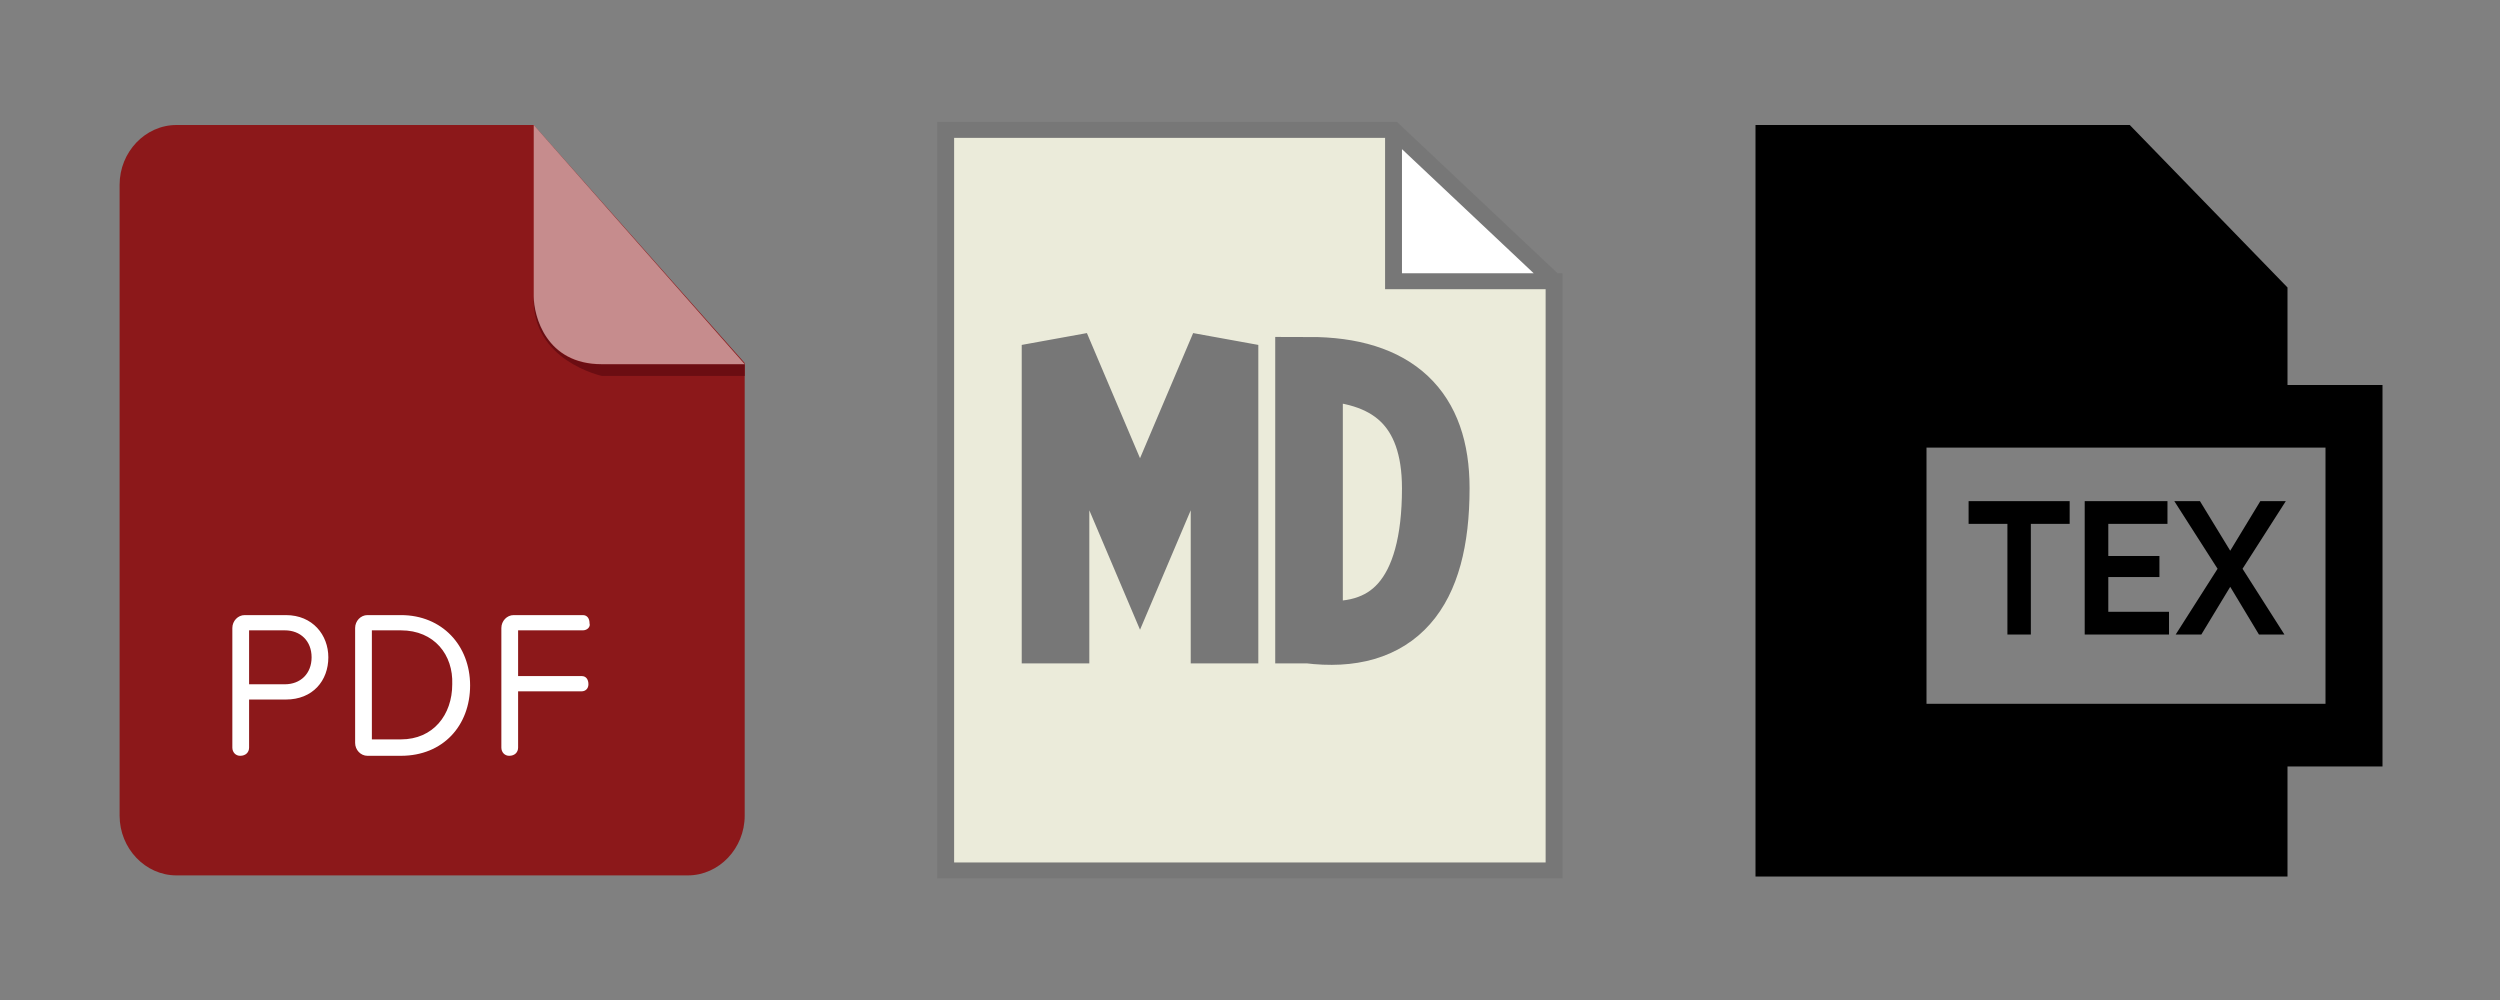 <?xml version="1.0" encoding="UTF-8" standalone="no"?>
<!-- Created with Inkscape (http://www.inkscape.org/) -->

<svg
   width="200mm"
   height="80mm"
   viewBox="0 0 200 80"
   version="1.1"
   id="svg5"
   xml:space="preserve"
   inkscape:version="1.2.1 (9c6d41e410, 2022-07-14)"
   sodipodi:docname="outputtype.svg"
   xmlns:inkscape="http://www.inkscape.org/namespaces/inkscape"
   xmlns:sodipodi="http://sodipodi.sourceforge.net/DTD/sodipodi-0.dtd"
   xmlns="http://www.w3.org/2000/svg"
   xmlns:svg="http://www.w3.org/2000/svg"><rect x="0" y="0" width="200" height="80" fill="#808080" stroke="none"/><sodipodi:namedview
     id="namedview7"
     pagecolor="#ffffff"
     bordercolor="#000000"
     borderopacity="0.25"
     inkscape:showpageshadow="2"
     inkscape:pageopacity="0.0"
     inkscape:pagecheckerboard="0"
     inkscape:deskcolor="#d1d1d1"
     inkscape:document-units="mm"
     showgrid="false"
     inkscape:zoom="0.84096521"
     inkscape:cx="512.50634"
     inkscape:cy="107.01989"
     inkscape:window-width="2560"
     inkscape:window-height="1506"
     inkscape:window-x="-11"
     inkscape:window-y="-11"
     inkscape:window-maximized="1"
     inkscape:current-layer="layer1" /><defs
     id="defs2" /><g
     inkscape:label="Layer 1"
     inkscape:groupmode="layer"
     id="layer1"><g
       id="g363"
       transform="translate(-12.046,-16.593)"><g
         id="g153"
         transform="matrix(0.893,0,0,0.938,21.614,26.593)"><g
           id="g138">
	<path
   fill="#8c181a"
   d="M 5.1,0 C 2.3,0 0,2.3 0,5.1 V 58.9 C 0,61.7 2.3,64 5.1,64 H 50.9 C 53.7,64 56,61.7 56,58.9 V 20.3 L 37.1,0 Z"
   id="path132" />
	<path
   fill="#6b0d12"
   d="m 56,20.4 v 1 H 43.2 c 0,0 -6.3,-1.3 -6.1,-6.7 0,0 0.2,5.7 6,5.7 z"
   id="path134" />
	<path
   opacity="0.5"
   fill="#ffffff"
   enable-background="new    "
   d="m 37.1,0 v 14.6 c 0,1.7 1.1,5.8 6.1,5.8 H 56 Z"
   id="path136" />
</g><path
           fill="#ffffff"
           d="m 14.9,49 h -3.3 v 4.1 c 0,0.4 -0.3,0.7 -0.8,0.7 -0.4,0 -0.7,-0.3 -0.7,-0.7 V 42.9 c 0,-0.6 0.5,-1.1 1.1,-1.1 h 3.7 c 2.4,0 3.8,1.7 3.8,3.6 0,2 -1.4,3.6 -3.8,3.6 z m -0.1,-5.9 h -3.2 v 4.6 h 3.2 c 1.4,0 2.4,-0.9 2.4,-2.3 0,-1.4 -1,-2.3 -2.4,-2.3 z m 10.4,10.7 h -3 c -0.6,0 -1.1,-0.5 -1.1,-1.1 v -9.8 c 0,-0.6 0.5,-1.1 1.1,-1.1 h 3 c 3.7,0 6.2,2.6 6.2,6 0,3.4 -2.4,6 -6.2,6 z m 0,-10.7 h -2.6 v 9.3 h 2.6 c 2.9,0 4.6,-2.1 4.6,-4.7 0.1,-2.5 -1.6,-4.6 -4.6,-4.6 z m 16.3,0 H 35.7 V 47 h 5.7 c 0.4,0 0.6,0.3 0.6,0.7 0,0.4 -0.3,0.6 -0.6,0.6 h -5.7 v 4.8 c 0,0.4 -0.3,0.7 -0.8,0.7 -0.4,0 -0.7,-0.3 -0.7,-0.7 V 42.9 c 0,-0.6 0.5,-1.1 1.1,-1.1 h 6.2 c 0.4,0 0.6,0.3 0.6,0.7 0.1,0.3 -0.2,0.6 -0.6,0.6 z"
           id="path140" /></g><g
         id="g328"
         transform="matrix(0.676,0,0,0.637,79.588,25.076)"><path
           style="fill:#ffffff;stroke:none"
           d="M 65,3 V 22 H 84 Z"
           id="path313" /><path
           style="fill:#ebebda;stroke:#777777;stroke-width:2"
           d="M 65,3 V 22 H 84 V 96 H 12 V 3 h 53 l 19,19"
           id="path315" /><path
           style="fill:#ebebda;stroke:#777777;stroke-width:8"
           d="M 25,70 V 30 L 35,55 45,30 v 40 m 10,0 V 33 q 15,0 15,15 0,20 -15,18 z"
           id="path317" /></g><g
         style="fill:#000000"
         id="g345"
         transform="matrix(0.152,0,0,0.167,150.206,26.593)"><g
           id="XMLID_943_">
	<path
   id="XMLID_944_"
   d="M 345,124.551 H 295 V 77.834 L 211.977,0 H 15 v 360 h 280 v -52.721 h 50 z M 315,277.279 H 105 V 154.551 h 210 z" />
	<polygon
   id="XMLID_947_"
   points="127.156,180.185 127.156,191.075 147.586,191.075 147.586,244.085 159.916,244.085 159.916,191.075 180.347,191.075 180.347,180.185 " />
	<polygon
   id="XMLID_948_"
   points="200.686,233.195 200.686,216.545 227.596,216.545 227.596,206.465 200.686,206.465 200.686,191.075 231.825,191.075 231.825,180.185 188.266,180.185 188.266,244.085 232.635,244.085 232.635,233.195 " />
	<polygon
   id="XMLID_949_"
   points="249.645,244.085 264.855,221.225 279.975,244.085 293.385,244.085 271.335,212.585 294.105,180.185 280.695,180.185 264.855,203.945 248.925,180.185 235.425,180.185 258.195,212.585 236.145,244.085 " />
</g></g></g></g></svg>

